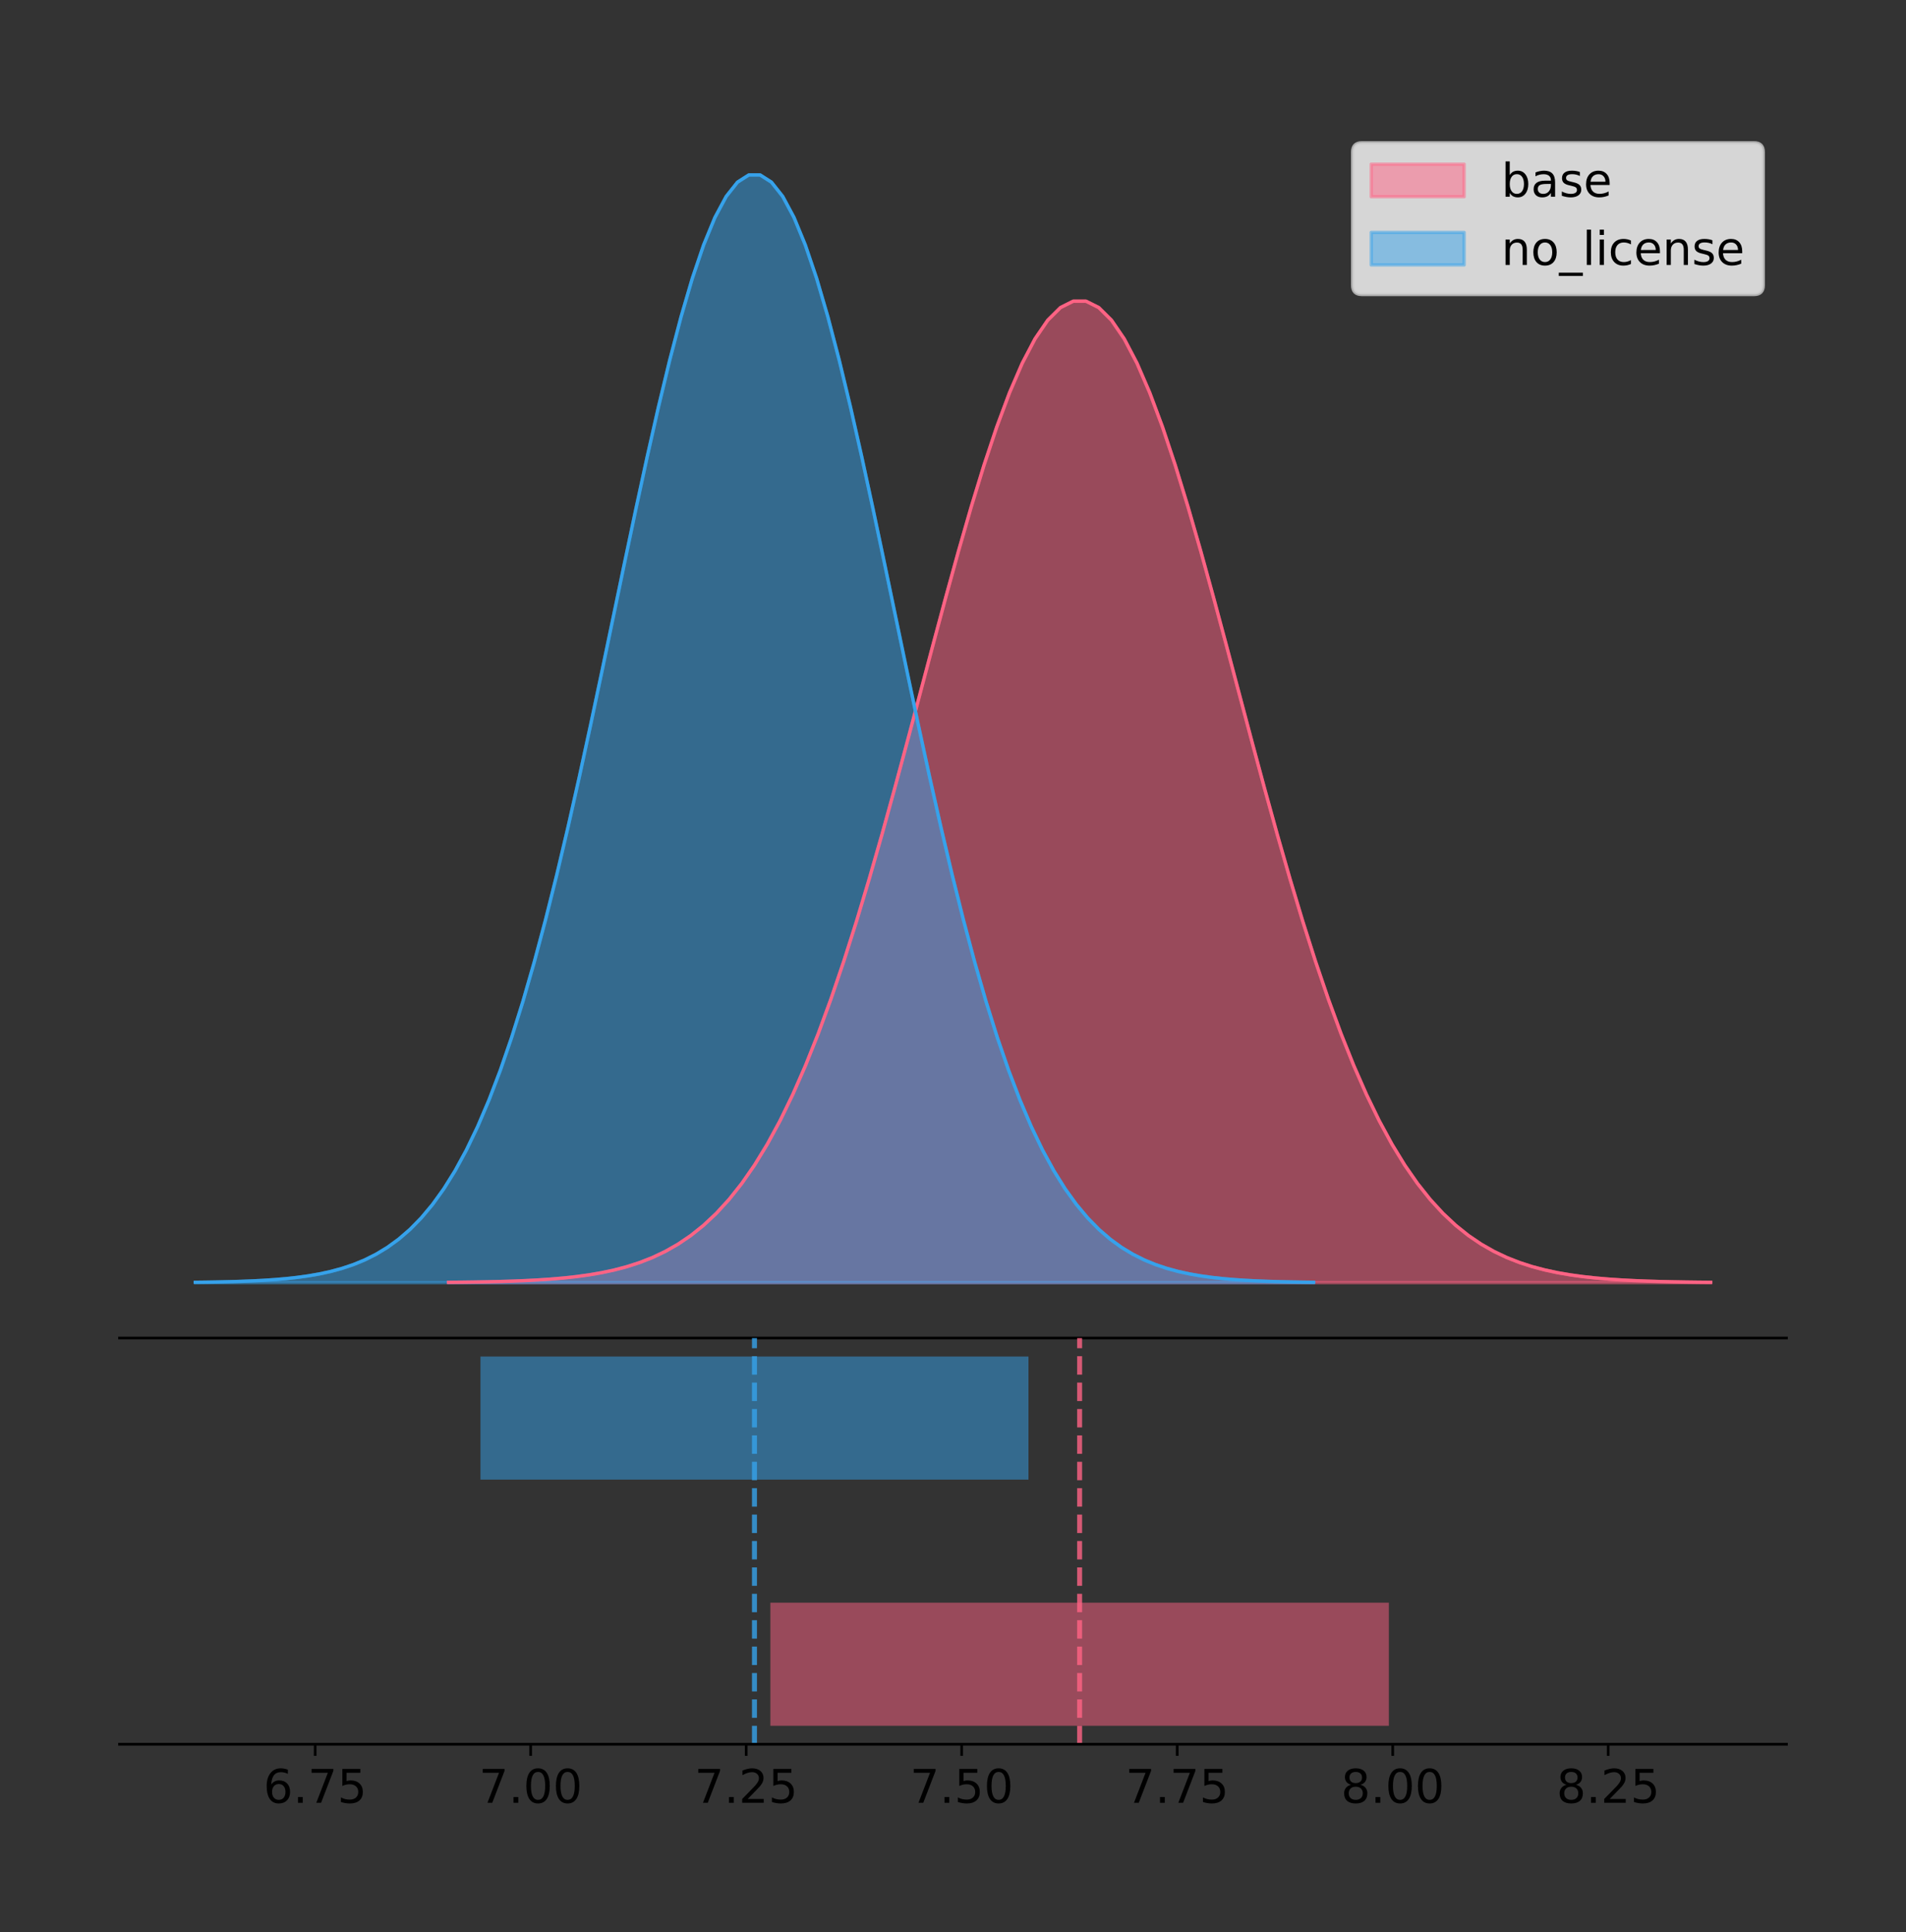 <?xml version="1.0" encoding="utf-8" standalone="no"?>
<!DOCTYPE svg PUBLIC "-//W3C//DTD SVG 1.1//EN"
  "http://www.w3.org/Graphics/SVG/1.1/DTD/svg11.dtd">
<!-- Created with matplotlib (https://matplotlib.org/) -->
<svg height="581.789pt" version="1.1" viewBox="0 0 574.2 581.789" width="574.2pt" xmlns="http://www.w3.org/2000/svg" xmlns:xlink="http://www.w3.org/1999/xlink">
 <rect x="0" y="0" width="574.2" height="581.789" fill="#333333" stroke="none"/>
 <defs>
  <style type="text/css">
*{stroke-linecap:butt;stroke-linejoin:round;}
  </style>
 </defs>
 <g id="figure_1">
  <g id="patch_1">
   <path d="M 0 581.789 
L 574.2 581.789 
L 574.2 0 
L 0 0 
z
" style="fill:none;"/>
  </g>
  <g id="axes_1">
   <g id="patch_2">
    <path d="M 36 402.93 
L 538.2 402.93 
L 538.2 36 
L 36 36 
z
" style="fill:none;"/>
   </g>
   <g id="PolyCollection_1">
    <defs>
     <path d="M 135.118 -195.538 
L 135.118 -195.637 
L 138.959 -195.675 
L 142.8 -195.725 
L 146.641 -195.792 
L 150.482 -195.881 
L 154.323 -195.998 
L 158.164 -196.152 
L 162.005 -196.35 
L 165.846 -196.607 
L 169.686 -196.935 
L 173.527 -197.352 
L 177.368 -197.878 
L 181.209 -198.537 
L 185.05 -199.357 
L 188.891 -200.369 
L 192.732 -201.609 
L 196.573 -203.118 
L 200.414 -204.941 
L 204.255 -207.127 
L 208.096 -209.727 
L 211.937 -212.797 
L 215.778 -216.396 
L 219.619 -220.58 
L 223.46 -225.408 
L 227.301 -230.935 
L 231.142 -237.212 
L 234.983 -244.283 
L 238.824 -252.183 
L 242.665 -260.934 
L 246.506 -270.545 
L 250.347 -281.01 
L 254.188 -292.3 
L 258.029 -304.368 
L 261.869 -317.146 
L 265.71 -330.539 
L 269.551 -344.431 
L 273.392 -358.684 
L 277.233 -373.139 
L 281.074 -387.615 
L 284.915 -401.919 
L 288.756 -415.846 
L 292.597 -429.181 
L 296.438 -441.711 
L 300.279 -453.225 
L 304.12 -463.521 
L 307.961 -472.415 
L 311.802 -479.742 
L 315.643 -485.365 
L 319.484 -489.175 
L 323.325 -491.098 
L 327.166 -491.098 
L 331.007 -489.175 
L 334.848 -485.365 
L 338.689 -479.742 
L 342.53 -472.415 
L 346.371 -463.521 
L 350.212 -453.225 
L 354.052 -441.711 
L 357.893 -429.181 
L 361.734 -415.846 
L 365.575 -401.919 
L 369.416 -387.615 
L 373.257 -373.139 
L 377.098 -358.684 
L 380.939 -344.431 
L 384.78 -330.539 
L 388.621 -317.146 
L 392.462 -304.368 
L 396.303 -292.3 
L 400.144 -281.01 
L 403.985 -270.545 
L 407.826 -260.934 
L 411.667 -252.183 
L 415.508 -244.283 
L 419.349 -237.212 
L 423.19 -230.935 
L 427.031 -225.408 
L 430.872 -220.58 
L 434.713 -216.396 
L 438.554 -212.797 
L 442.395 -209.727 
L 446.235 -207.127 
L 450.076 -204.941 
L 453.917 -203.118 
L 457.758 -201.609 
L 461.599 -200.369 
L 465.44 -199.357 
L 469.281 -198.537 
L 473.122 -197.878 
L 476.963 -197.352 
L 480.804 -196.935 
L 484.645 -196.607 
L 488.486 -196.35 
L 492.327 -196.152 
L 496.168 -195.998 
L 500.009 -195.881 
L 503.85 -195.792 
L 507.691 -195.725 
L 511.532 -195.675 
L 515.373 -195.637 
L 515.373 -195.538 
L 515.373 -195.538 
L 511.532 -195.538 
L 507.691 -195.538 
L 503.85 -195.538 
L 500.009 -195.538 
L 496.168 -195.538 
L 492.327 -195.538 
L 488.486 -195.538 
L 484.645 -195.538 
L 480.804 -195.538 
L 476.963 -195.538 
L 473.122 -195.538 
L 469.281 -195.538 
L 465.44 -195.538 
L 461.599 -195.538 
L 457.758 -195.538 
L 453.917 -195.538 
L 450.076 -195.538 
L 446.235 -195.538 
L 442.395 -195.538 
L 438.554 -195.538 
L 434.713 -195.538 
L 430.872 -195.538 
L 427.031 -195.538 
L 423.19 -195.538 
L 419.349 -195.538 
L 415.508 -195.538 
L 411.667 -195.538 
L 407.826 -195.538 
L 403.985 -195.538 
L 400.144 -195.538 
L 396.303 -195.538 
L 392.462 -195.538 
L 388.621 -195.538 
L 384.78 -195.538 
L 380.939 -195.538 
L 377.098 -195.538 
L 373.257 -195.538 
L 369.416 -195.538 
L 365.575 -195.538 
L 361.734 -195.538 
L 357.893 -195.538 
L 354.052 -195.538 
L 350.212 -195.538 
L 346.371 -195.538 
L 342.53 -195.538 
L 338.689 -195.538 
L 334.848 -195.538 
L 331.007 -195.538 
L 327.166 -195.538 
L 323.325 -195.538 
L 319.484 -195.538 
L 315.643 -195.538 
L 311.802 -195.538 
L 307.961 -195.538 
L 304.12 -195.538 
L 300.279 -195.538 
L 296.438 -195.538 
L 292.597 -195.538 
L 288.756 -195.538 
L 284.915 -195.538 
L 281.074 -195.538 
L 277.233 -195.538 
L 273.392 -195.538 
L 269.551 -195.538 
L 265.71 -195.538 
L 261.869 -195.538 
L 258.029 -195.538 
L 254.188 -195.538 
L 250.347 -195.538 
L 246.506 -195.538 
L 242.665 -195.538 
L 238.824 -195.538 
L 234.983 -195.538 
L 231.142 -195.538 
L 227.301 -195.538 
L 223.46 -195.538 
L 219.619 -195.538 
L 215.778 -195.538 
L 211.937 -195.538 
L 208.096 -195.538 
L 204.255 -195.538 
L 200.414 -195.538 
L 196.573 -195.538 
L 192.732 -195.538 
L 188.891 -195.538 
L 185.05 -195.538 
L 181.209 -195.538 
L 177.368 -195.538 
L 173.527 -195.538 
L 169.686 -195.538 
L 165.846 -195.538 
L 162.005 -195.538 
L 158.164 -195.538 
L 154.323 -195.538 
L 150.482 -195.538 
L 146.641 -195.538 
L 142.8 -195.538 
L 138.959 -195.538 
L 135.118 -195.538 
z
" id="m6aa03e0f67" style="stroke:#ff6384;stroke-opacity:0.5;"/>
    </defs>
    <g clip-path="url(#pe5244806a2)">
     <use style="fill:#ff6384;fill-opacity:0.5;stroke:#ff6384;stroke-opacity:0.5;" x="0" xlink:href="#m6aa03e0f67" y="581.789"/>
    </g>
   </g>
   <g id="PolyCollection_2">
    <defs>
     <path d="M 58.827 -195.538 
L 58.827 -195.65 
L 62.231 -195.692 
L 65.634 -195.749 
L 69.037 -195.825 
L 72.44 -195.925 
L 75.844 -196.058 
L 79.247 -196.23 
L 82.65 -196.455 
L 86.053 -196.744 
L 89.457 -197.115 
L 92.86 -197.585 
L 96.263 -198.179 
L 99.666 -198.923 
L 103.07 -199.848 
L 106.473 -200.99 
L 109.876 -202.39 
L 113.279 -204.093 
L 116.683 -206.151 
L 120.086 -208.617 
L 123.489 -211.552 
L 126.892 -215.017 
L 130.296 -219.078 
L 133.699 -223.801 
L 137.102 -229.25 
L 140.505 -235.488 
L 143.909 -242.572 
L 147.312 -250.552 
L 150.715 -259.468 
L 154.119 -269.344 
L 157.522 -280.192 
L 160.925 -292.002 
L 164.328 -304.744 
L 167.732 -318.365 
L 171.135 -332.786 
L 174.538 -347.901 
L 177.941 -363.58 
L 181.345 -379.667 
L 184.748 -395.98 
L 188.151 -412.318 
L 191.554 -428.462 
L 194.958 -444.18 
L 198.361 -459.23 
L 201.764 -473.372 
L 205.167 -486.366 
L 208.571 -497.987 
L 211.974 -508.025 
L 215.377 -516.294 
L 218.78 -522.64 
L 222.184 -526.94 
L 225.587 -529.111 
L 228.99 -529.111 
L 232.394 -526.94 
L 235.797 -522.64 
L 239.2 -516.294 
L 242.603 -508.025 
L 246.007 -497.987 
L 249.41 -486.366 
L 252.813 -473.372 
L 256.216 -459.23 
L 259.62 -444.18 
L 263.023 -428.462 
L 266.426 -412.318 
L 269.829 -395.98 
L 273.233 -379.667 
L 276.636 -363.58 
L 280.039 -347.901 
L 283.442 -332.786 
L 286.846 -318.365 
L 290.249 -304.744 
L 293.652 -292.002 
L 297.055 -280.192 
L 300.459 -269.344 
L 303.862 -259.468 
L 307.265 -250.552 
L 310.668 -242.572 
L 314.072 -235.488 
L 317.475 -229.25 
L 320.878 -223.801 
L 324.282 -219.078 
L 327.685 -215.017 
L 331.088 -211.552 
L 334.491 -208.617 
L 337.895 -206.151 
L 341.298 -204.093 
L 344.701 -202.39 
L 348.104 -200.99 
L 351.508 -199.848 
L 354.911 -198.923 
L 358.314 -198.179 
L 361.717 -197.585 
L 365.121 -197.115 
L 368.524 -196.744 
L 371.927 -196.455 
L 375.33 -196.23 
L 378.734 -196.058 
L 382.137 -195.925 
L 385.54 -195.825 
L 388.943 -195.749 
L 392.347 -195.692 
L 395.75 -195.65 
L 395.75 -195.538 
L 395.75 -195.538 
L 392.347 -195.538 
L 388.943 -195.538 
L 385.54 -195.538 
L 382.137 -195.538 
L 378.734 -195.538 
L 375.33 -195.538 
L 371.927 -195.538 
L 368.524 -195.538 
L 365.121 -195.538 
L 361.717 -195.538 
L 358.314 -195.538 
L 354.911 -195.538 
L 351.508 -195.538 
L 348.104 -195.538 
L 344.701 -195.538 
L 341.298 -195.538 
L 337.895 -195.538 
L 334.491 -195.538 
L 331.088 -195.538 
L 327.685 -195.538 
L 324.282 -195.538 
L 320.878 -195.538 
L 317.475 -195.538 
L 314.072 -195.538 
L 310.668 -195.538 
L 307.265 -195.538 
L 303.862 -195.538 
L 300.459 -195.538 
L 297.055 -195.538 
L 293.652 -195.538 
L 290.249 -195.538 
L 286.846 -195.538 
L 283.442 -195.538 
L 280.039 -195.538 
L 276.636 -195.538 
L 273.233 -195.538 
L 269.829 -195.538 
L 266.426 -195.538 
L 263.023 -195.538 
L 259.62 -195.538 
L 256.216 -195.538 
L 252.813 -195.538 
L 249.41 -195.538 
L 246.007 -195.538 
L 242.603 -195.538 
L 239.2 -195.538 
L 235.797 -195.538 
L 232.394 -195.538 
L 228.99 -195.538 
L 225.587 -195.538 
L 222.184 -195.538 
L 218.78 -195.538 
L 215.377 -195.538 
L 211.974 -195.538 
L 208.571 -195.538 
L 205.167 -195.538 
L 201.764 -195.538 
L 198.361 -195.538 
L 194.958 -195.538 
L 191.554 -195.538 
L 188.151 -195.538 
L 184.748 -195.538 
L 181.345 -195.538 
L 177.941 -195.538 
L 174.538 -195.538 
L 171.135 -195.538 
L 167.732 -195.538 
L 164.328 -195.538 
L 160.925 -195.538 
L 157.522 -195.538 
L 154.119 -195.538 
L 150.715 -195.538 
L 147.312 -195.538 
L 143.909 -195.538 
L 140.505 -195.538 
L 137.102 -195.538 
L 133.699 -195.538 
L 130.296 -195.538 
L 126.892 -195.538 
L 123.489 -195.538 
L 120.086 -195.538 
L 116.683 -195.538 
L 113.279 -195.538 
L 109.876 -195.538 
L 106.473 -195.538 
L 103.07 -195.538 
L 99.666 -195.538 
L 96.263 -195.538 
L 92.86 -195.538 
L 89.457 -195.538 
L 86.053 -195.538 
L 82.65 -195.538 
L 79.247 -195.538 
L 75.844 -195.538 
L 72.44 -195.538 
L 69.037 -195.538 
L 65.634 -195.538 
L 62.231 -195.538 
L 58.827 -195.538 
z
" id="m6055b8b061" style="stroke:#36a2eb;stroke-opacity:0.5;"/>
    </defs>
    <g clip-path="url(#pe5244806a2)">
     <use style="fill:#36a2eb;fill-opacity:0.5;stroke:#36a2eb;stroke-opacity:0.5;" x="0" xlink:href="#m6055b8b061" y="581.789"/>
    </g>
   </g>
   <g id="line2d_1">
    <path clip-path="url(#pe5244806a2)" d="M 135.118 386.152 
L 138.959 386.115 
L 142.8 386.064 
L 146.641 385.997 
L 150.482 385.908 
L 154.323 385.791 
L 158.164 385.638 
L 162.005 385.439 
L 165.846 385.183 
L 169.686 384.854 
L 173.527 384.437 
L 177.368 383.911 
L 181.209 383.252 
L 185.05 382.433 
L 188.891 381.421 
L 192.732 380.18 
L 196.573 378.671 
L 200.414 376.848 
L 204.255 374.663 
L 208.096 372.063 
L 211.937 368.992 
L 215.778 365.394 
L 219.619 361.209 
L 223.46 356.381 
L 227.301 350.854 
L 231.142 344.577 
L 234.983 337.506 
L 238.824 329.607 
L 242.665 320.856 
L 246.506 311.244 
L 250.347 300.78 
L 254.188 289.49 
L 258.029 277.421 
L 261.869 264.644 
L 265.71 251.251 
L 269.551 237.358 
L 273.392 223.105 
L 277.233 208.651 
L 281.074 194.174 
L 284.915 179.87 
L 288.756 165.944 
L 292.597 152.608 
L 296.438 140.078 
L 300.279 128.565 
L 304.12 118.268 
L 307.961 109.374 
L 311.802 102.047 
L 315.643 96.425 
L 319.484 92.615 
L 323.325 90.691 
L 327.166 90.691 
L 331.007 92.615 
L 334.848 96.425 
L 338.689 102.047 
L 342.53 109.374 
L 346.371 118.268 
L 350.212 128.565 
L 354.052 140.078 
L 357.893 152.608 
L 361.734 165.944 
L 365.575 179.87 
L 369.416 194.174 
L 373.257 208.651 
L 377.098 223.105 
L 380.939 237.358 
L 384.78 251.251 
L 388.621 264.644 
L 392.462 277.421 
L 396.303 289.49 
L 400.144 300.78 
L 403.985 311.244 
L 407.826 320.856 
L 411.667 329.607 
L 415.508 337.506 
L 419.349 344.577 
L 423.19 350.854 
L 427.031 356.381 
L 430.872 361.209 
L 434.713 365.394 
L 438.554 368.992 
L 442.395 372.063 
L 446.235 374.663 
L 450.076 376.848 
L 453.917 378.671 
L 457.758 380.18 
L 461.599 381.421 
L 465.44 382.433 
L 469.281 383.252 
L 473.122 383.911 
L 476.963 384.437 
L 480.804 384.854 
L 484.645 385.183 
L 488.486 385.439 
L 492.327 385.638 
L 496.168 385.791 
L 500.009 385.908 
L 503.85 385.997 
L 507.691 386.064 
L 511.532 386.115 
L 515.373 386.152 
" style="fill:none;stroke:#ff6384;stroke-linecap:square;"/>
   </g>
   <g id="line2d_2">
    <path clip-path="url(#pe5244806a2)" d="M 58.827 386.139 
L 62.231 386.097 
L 65.634 386.04 
L 69.037 385.965 
L 72.44 385.864 
L 75.844 385.732 
L 79.247 385.559 
L 82.65 385.334 
L 86.053 385.045 
L 89.457 384.675 
L 92.86 384.204 
L 96.263 383.61 
L 99.666 382.867 
L 103.07 381.941 
L 106.473 380.799 
L 109.876 379.399 
L 113.279 377.696 
L 116.683 375.639 
L 120.086 373.172 
L 123.489 370.238 
L 126.892 366.772 
L 130.296 362.711 
L 133.699 357.989 
L 137.102 352.539 
L 140.505 346.301 
L 143.909 339.217 
L 147.312 331.237 
L 150.715 322.322 
L 154.119 312.445 
L 157.522 301.597 
L 160.925 289.787 
L 164.328 277.045 
L 167.732 263.424 
L 171.135 249.004 
L 174.538 233.888 
L 177.941 218.209 
L 181.345 202.123 
L 184.748 185.809 
L 188.151 169.471 
L 191.554 153.327 
L 194.958 137.61 
L 198.361 122.559 
L 201.764 108.418 
L 205.167 95.423 
L 208.571 83.803 
L 211.974 73.765 
L 215.377 65.495 
L 218.78 59.15 
L 222.184 54.85 
L 225.587 52.679 
L 228.99 52.679 
L 232.394 54.85 
L 235.797 59.15 
L 239.2 65.495 
L 242.603 73.765 
L 246.007 83.803 
L 249.41 95.423 
L 252.813 108.418 
L 256.216 122.559 
L 259.62 137.61 
L 263.023 153.327 
L 266.426 169.471 
L 269.829 185.809 
L 273.233 202.123 
L 276.636 218.209 
L 280.039 233.888 
L 283.442 249.004 
L 286.846 263.424 
L 290.249 277.045 
L 293.652 289.787 
L 297.055 301.597 
L 300.459 312.445 
L 303.862 322.322 
L 307.265 331.237 
L 310.668 339.217 
L 314.072 346.301 
L 317.475 352.539 
L 320.878 357.989 
L 324.282 362.711 
L 327.685 366.772 
L 331.088 370.238 
L 334.491 373.172 
L 337.895 375.639 
L 341.298 377.696 
L 344.701 379.399 
L 348.104 380.799 
L 351.508 381.941 
L 354.911 382.867 
L 358.314 383.61 
L 361.717 384.204 
L 365.121 384.675 
L 368.524 385.045 
L 371.927 385.334 
L 375.33 385.559 
L 378.734 385.732 
L 382.137 385.864 
L 385.54 385.965 
L 388.943 386.04 
L 392.347 386.097 
L 395.75 386.139 
" style="fill:none;stroke:#36a2eb;stroke-linecap:square;"/>
   </g>
   <g id="patch_3">
    <path d="M 36 402.93 
L 538.2 402.93 
" style="fill:none;stroke:#000000;stroke-linecap:square;stroke-linejoin:miter;stroke-width:0.8;"/>
   </g>
   <g id="legend_1">
    <g id="patch_4">
     <path d="M 410.29 88.688 
L 528.4 88.688 
Q 531.2 88.688 531.2 85.888 
L 531.2 45.8 
Q 531.2 43 528.4 43 
L 410.29 43 
Q 407.49 43 407.49 45.8 
L 407.49 85.888 
Q 407.49 88.688 410.29 88.688 
z
" style="fill:#ffffff;opacity:0.8;stroke:#cccccc;stroke-linejoin:miter;"/>
    </g>
    <g id="patch_5">
     <path d="M 413.09 59.238 
L 441.09 59.238 
L 441.09 49.438 
L 413.09 49.438 
z
" style="fill:#ff6384;opacity:0.5;stroke:#ff6384;stroke-linejoin:miter;"/>
    </g>
    <g id="text_1">
     <!-- base -->
     <defs>
      <path d="M 48.688 27.297 
Q 48.688 37.203 44.609 42.844 
Q 40.531 48.484 33.406 48.484 
Q 26.266 48.484 22.188 42.844 
Q 18.109 37.203 18.109 27.297 
Q 18.109 17.391 22.188 11.75 
Q 26.266 6.109 33.406 6.109 
Q 40.531 6.109 44.609 11.75 
Q 48.688 17.391 48.688 27.297 
z
M 18.109 46.391 
Q 20.953 51.266 25.266 53.625 
Q 29.594 56 35.594 56 
Q 45.562 56 51.781 48.094 
Q 58.016 40.188 58.016 27.297 
Q 58.016 14.406 51.781 6.484 
Q 45.562 -1.422 35.594 -1.422 
Q 29.594 -1.422 25.266 0.953 
Q 20.953 3.328 18.109 8.203 
L 18.109 0 
L 9.078 0 
L 9.078 75.984 
L 18.109 75.984 
z
" id="DejaVuSans-98"/>
      <path d="M 34.281 27.484 
Q 23.391 27.484 19.188 25 
Q 14.984 22.516 14.984 16.5 
Q 14.984 11.719 18.141 8.906 
Q 21.297 6.109 26.703 6.109 
Q 34.188 6.109 38.703 11.406 
Q 43.219 16.703 43.219 25.484 
L 43.219 27.484 
z
M 52.203 31.203 
L 52.203 0 
L 43.219 0 
L 43.219 8.297 
Q 40.141 3.328 35.547 0.953 
Q 30.953 -1.422 24.312 -1.422 
Q 15.922 -1.422 10.953 3.297 
Q 6 8.016 6 15.922 
Q 6 25.141 12.172 29.828 
Q 18.359 34.516 30.609 34.516 
L 43.219 34.516 
L 43.219 35.406 
Q 43.219 41.609 39.141 45 
Q 35.062 48.391 27.688 48.391 
Q 23 48.391 18.547 47.266 
Q 14.109 46.141 10.016 43.891 
L 10.016 52.203 
Q 14.938 54.109 19.578 55.047 
Q 24.219 56 28.609 56 
Q 40.484 56 46.344 49.844 
Q 52.203 43.703 52.203 31.203 
z
" id="DejaVuSans-97"/>
      <path d="M 44.281 53.078 
L 44.281 44.578 
Q 40.484 46.531 36.375 47.5 
Q 32.281 48.484 27.875 48.484 
Q 21.188 48.484 17.844 46.438 
Q 14.5 44.391 14.5 40.281 
Q 14.5 37.156 16.891 35.375 
Q 19.281 33.594 26.516 31.984 
L 29.594 31.297 
Q 39.156 29.25 43.188 25.516 
Q 47.219 21.781 47.219 15.094 
Q 47.219 7.469 41.188 3.016 
Q 35.156 -1.422 24.609 -1.422 
Q 20.219 -1.422 15.453 -0.562 
Q 10.688 0.297 5.422 2 
L 5.422 11.281 
Q 10.406 8.688 15.234 7.391 
Q 20.062 6.109 24.812 6.109 
Q 31.156 6.109 34.562 8.281 
Q 37.984 10.453 37.984 14.406 
Q 37.984 18.062 35.516 20.016 
Q 33.062 21.969 24.703 23.781 
L 21.578 24.516 
Q 13.234 26.266 9.516 29.906 
Q 5.812 33.547 5.812 39.891 
Q 5.812 47.609 11.281 51.797 
Q 16.75 56 26.812 56 
Q 31.781 56 36.172 55.266 
Q 40.578 54.547 44.281 53.078 
z
" id="DejaVuSans-115"/>
      <path d="M 56.203 29.594 
L 56.203 25.203 
L 14.891 25.203 
Q 15.484 15.922 20.484 11.062 
Q 25.484 6.203 34.422 6.203 
Q 39.594 6.203 44.453 7.469 
Q 49.312 8.734 54.109 11.281 
L 54.109 2.781 
Q 49.266 0.734 44.188 -0.344 
Q 39.109 -1.422 33.891 -1.422 
Q 20.797 -1.422 13.156 6.188 
Q 5.516 13.812 5.516 26.812 
Q 5.516 40.234 12.766 48.109 
Q 20.016 56 32.328 56 
Q 43.359 56 49.781 48.891 
Q 56.203 41.797 56.203 29.594 
z
M 47.219 32.234 
Q 47.125 39.594 43.094 43.984 
Q 39.062 48.391 32.422 48.391 
Q 24.906 48.391 20.391 44.141 
Q 15.875 39.891 15.188 32.172 
z
" id="DejaVuSans-101"/>
     </defs>
     <g transform="translate(452.29 59.238)scale(0.14 -0.14)">
      <use xlink:href="#DejaVuSans-98"/>
      <use x="63.477" xlink:href="#DejaVuSans-97"/>
      <use x="124.756" xlink:href="#DejaVuSans-115"/>
      <use x="176.855" xlink:href="#DejaVuSans-101"/>
     </g>
    </g>
    <g id="patch_6">
     <path d="M 413.09 79.787 
L 441.09 79.787 
L 441.09 69.987 
L 413.09 69.987 
z
" style="fill:#36a2eb;opacity:0.5;stroke:#36a2eb;stroke-linejoin:miter;"/>
    </g>
    <g id="text_2">
     <!-- no_license -->
     <defs>
      <path d="M 54.891 33.016 
L 54.891 0 
L 45.906 0 
L 45.906 32.719 
Q 45.906 40.484 42.875 44.328 
Q 39.844 48.188 33.797 48.188 
Q 26.516 48.188 22.312 43.547 
Q 18.109 38.922 18.109 30.906 
L 18.109 0 
L 9.078 0 
L 9.078 54.688 
L 18.109 54.688 
L 18.109 46.188 
Q 21.344 51.125 25.703 53.562 
Q 30.078 56 35.797 56 
Q 45.219 56 50.047 50.172 
Q 54.891 44.344 54.891 33.016 
z
" id="DejaVuSans-110"/>
      <path d="M 30.609 48.391 
Q 23.391 48.391 19.188 42.75 
Q 14.984 37.109 14.984 27.297 
Q 14.984 17.484 19.156 11.844 
Q 23.344 6.203 30.609 6.203 
Q 37.797 6.203 41.984 11.859 
Q 46.188 17.531 46.188 27.297 
Q 46.188 37.016 41.984 42.703 
Q 37.797 48.391 30.609 48.391 
z
M 30.609 56 
Q 42.328 56 49.016 48.375 
Q 55.719 40.766 55.719 27.297 
Q 55.719 13.875 49.016 6.219 
Q 42.328 -1.422 30.609 -1.422 
Q 18.844 -1.422 12.172 6.219 
Q 5.516 13.875 5.516 27.297 
Q 5.516 40.766 12.172 48.375 
Q 18.844 56 30.609 56 
z
" id="DejaVuSans-111"/>
      <path d="M 50.984 -16.609 
L 50.984 -23.578 
L -0.984 -23.578 
L -0.984 -16.609 
z
" id="DejaVuSans-95"/>
      <path d="M 9.422 75.984 
L 18.406 75.984 
L 18.406 0 
L 9.422 0 
z
" id="DejaVuSans-108"/>
      <path d="M 9.422 54.688 
L 18.406 54.688 
L 18.406 0 
L 9.422 0 
z
M 9.422 75.984 
L 18.406 75.984 
L 18.406 64.594 
L 9.422 64.594 
z
" id="DejaVuSans-105"/>
      <path d="M 48.781 52.594 
L 48.781 44.188 
Q 44.969 46.297 41.141 47.344 
Q 37.312 48.391 33.406 48.391 
Q 24.656 48.391 19.812 42.844 
Q 14.984 37.312 14.984 27.297 
Q 14.984 17.281 19.812 11.734 
Q 24.656 6.203 33.406 6.203 
Q 37.312 6.203 41.141 7.25 
Q 44.969 8.297 48.781 10.406 
L 48.781 2.094 
Q 45.016 0.344 40.984 -0.531 
Q 36.969 -1.422 32.422 -1.422 
Q 20.062 -1.422 12.781 6.344 
Q 5.516 14.109 5.516 27.297 
Q 5.516 40.672 12.859 48.328 
Q 20.219 56 33.016 56 
Q 37.156 56 41.109 55.141 
Q 45.062 54.297 48.781 52.594 
z
" id="DejaVuSans-99"/>
     </defs>
     <g transform="translate(452.29 79.787)scale(0.14 -0.14)">
      <use xlink:href="#DejaVuSans-110"/>
      <use x="63.379" xlink:href="#DejaVuSans-111"/>
      <use x="124.561" xlink:href="#DejaVuSans-95"/>
      <use x="174.561" xlink:href="#DejaVuSans-108"/>
      <use x="202.344" xlink:href="#DejaVuSans-105"/>
      <use x="230.127" xlink:href="#DejaVuSans-99"/>
      <use x="285.107" xlink:href="#DejaVuSans-101"/>
      <use x="346.631" xlink:href="#DejaVuSans-110"/>
      <use x="410.01" xlink:href="#DejaVuSans-115"/>
      <use x="462.109" xlink:href="#DejaVuSans-101"/>
     </g>
    </g>
   </g>
  </g>
  <g id="axes_2">
   <g id="patch_7">
    <path d="M 36 525.24 
L 538.2 525.24 
L 538.2 402.93 
L 36 402.93 
z
" style="fill:none;"/>
   </g>
   <g id="patch_8">
    <path clip-path="url(#p1822e62572)" d="M 232.083 519.68 
L 418.408 519.68 
L 418.408 482.617 
L 232.083 482.617 
z
" style="fill:#ff6384;opacity:0.5;"/>
   </g>
   <g id="patch_9">
    <path clip-path="url(#p1822e62572)" d="M 144.743 445.553 
L 309.835 445.553 
L 309.835 408.49 
L 144.743 408.49 
z
" style="fill:#36a2eb;opacity:0.5;"/>
   </g>
   <g id="matplotlib.axis_1">
    <g id="xtick_1">
     <g id="line2d_3">
      <defs>
       <path d="M 0 0 
L 0 3.5 
" id="m4993b91b36" style="stroke:#000000;stroke-width:0.8;"/>
      </defs>
      <g>
       <use style="stroke:#000000;stroke-width:0.8;" x="94.948" xlink:href="#m4993b91b36" y="525.24"/>
      </g>
     </g>
     <g id="text_3">
      <!-- 6.75 -->
      <defs>
       <path d="M 33.016 40.375 
Q 26.375 40.375 22.484 35.828 
Q 18.609 31.297 18.609 23.391 
Q 18.609 15.531 22.484 10.953 
Q 26.375 6.391 33.016 6.391 
Q 39.656 6.391 43.531 10.953 
Q 47.406 15.531 47.406 23.391 
Q 47.406 31.297 43.531 35.828 
Q 39.656 40.375 33.016 40.375 
z
M 52.594 71.297 
L 52.594 62.312 
Q 48.875 64.062 45.094 64.984 
Q 41.312 65.922 37.594 65.922 
Q 27.828 65.922 22.672 59.328 
Q 17.531 52.734 16.797 39.406 
Q 19.672 43.656 24.016 45.922 
Q 28.375 48.188 33.594 48.188 
Q 44.578 48.188 50.953 41.516 
Q 57.328 34.859 57.328 23.391 
Q 57.328 12.156 50.688 5.359 
Q 44.047 -1.422 33.016 -1.422 
Q 20.359 -1.422 13.672 8.266 
Q 6.984 17.969 6.984 36.375 
Q 6.984 53.656 15.188 63.938 
Q 23.391 74.219 37.203 74.219 
Q 40.922 74.219 44.703 73.484 
Q 48.484 72.75 52.594 71.297 
z
" id="DejaVuSans-54"/>
       <path d="M 10.688 12.406 
L 21 12.406 
L 21 0 
L 10.688 0 
z
" id="DejaVuSans-46"/>
       <path d="M 8.203 72.906 
L 55.078 72.906 
L 55.078 68.703 
L 28.609 0 
L 18.312 0 
L 43.219 64.594 
L 8.203 64.594 
z
" id="DejaVuSans-55"/>
       <path d="M 10.797 72.906 
L 49.516 72.906 
L 49.516 64.594 
L 19.828 64.594 
L 19.828 46.734 
Q 21.969 47.469 24.109 47.828 
Q 26.266 48.188 28.422 48.188 
Q 40.625 48.188 47.75 41.5 
Q 54.891 34.812 54.891 23.391 
Q 54.891 11.625 47.562 5.094 
Q 40.234 -1.422 26.906 -1.422 
Q 22.312 -1.422 17.547 -0.641 
Q 12.797 0.141 7.719 1.703 
L 7.719 11.625 
Q 12.109 9.234 16.797 8.062 
Q 21.484 6.891 26.703 6.891 
Q 35.156 6.891 40.078 11.328 
Q 45.016 15.766 45.016 23.391 
Q 45.016 31 40.078 35.438 
Q 35.156 39.891 26.703 39.891 
Q 22.75 39.891 18.812 39.016 
Q 14.891 38.141 10.797 36.281 
z
" id="DejaVuSans-53"/>
      </defs>
      <g transform="translate(79.362 542.878)scale(0.14 -0.14)">
       <use xlink:href="#DejaVuSans-54"/>
       <use x="63.623" xlink:href="#DejaVuSans-46"/>
       <use x="95.41" xlink:href="#DejaVuSans-55"/>
       <use x="159.033" xlink:href="#DejaVuSans-53"/>
      </g>
     </g>
    </g>
    <g id="xtick_2">
     <g id="line2d_4">
      <g>
       <use style="stroke:#000000;stroke-width:0.8;" x="159.872" xlink:href="#m4993b91b36" y="525.24"/>
      </g>
     </g>
     <g id="text_4">
      <!-- 7.00 -->
      <defs>
       <path d="M 31.781 66.406 
Q 24.172 66.406 20.328 58.906 
Q 16.5 51.422 16.5 36.375 
Q 16.5 21.391 20.328 13.891 
Q 24.172 6.391 31.781 6.391 
Q 39.453 6.391 43.281 13.891 
Q 47.125 21.391 47.125 36.375 
Q 47.125 51.422 43.281 58.906 
Q 39.453 66.406 31.781 66.406 
z
M 31.781 74.219 
Q 44.047 74.219 50.516 64.516 
Q 56.984 54.828 56.984 36.375 
Q 56.984 17.969 50.516 8.266 
Q 44.047 -1.422 31.781 -1.422 
Q 19.531 -1.422 13.062 8.266 
Q 6.594 17.969 6.594 36.375 
Q 6.594 54.828 13.062 64.516 
Q 19.531 74.219 31.781 74.219 
z
" id="DejaVuSans-48"/>
      </defs>
      <g transform="translate(144.286 542.878)scale(0.14 -0.14)">
       <use xlink:href="#DejaVuSans-55"/>
       <use x="63.623" xlink:href="#DejaVuSans-46"/>
       <use x="95.41" xlink:href="#DejaVuSans-48"/>
       <use x="159.033" xlink:href="#DejaVuSans-48"/>
      </g>
     </g>
    </g>
    <g id="xtick_3">
     <g id="line2d_5">
      <g>
       <use style="stroke:#000000;stroke-width:0.8;" x="224.796" xlink:href="#m4993b91b36" y="525.24"/>
      </g>
     </g>
     <g id="text_5">
      <!-- 7.25 -->
      <defs>
       <path d="M 19.188 8.297 
L 53.609 8.297 
L 53.609 0 
L 7.328 0 
L 7.328 8.297 
Q 12.938 14.109 22.625 23.891 
Q 32.328 33.688 34.812 36.531 
Q 39.547 41.844 41.422 45.531 
Q 43.312 49.219 43.312 52.781 
Q 43.312 58.594 39.234 62.25 
Q 35.156 65.922 28.609 65.922 
Q 23.969 65.922 18.812 64.312 
Q 13.672 62.703 7.812 59.422 
L 7.812 69.391 
Q 13.766 71.781 18.938 73 
Q 24.125 74.219 28.422 74.219 
Q 39.75 74.219 46.484 68.547 
Q 53.219 62.891 53.219 53.422 
Q 53.219 48.922 51.531 44.891 
Q 49.859 40.875 45.406 35.406 
Q 44.188 33.984 37.641 27.219 
Q 31.109 20.453 19.188 8.297 
z
" id="DejaVuSans-50"/>
      </defs>
      <g transform="translate(209.21 542.878)scale(0.14 -0.14)">
       <use xlink:href="#DejaVuSans-55"/>
       <use x="63.623" xlink:href="#DejaVuSans-46"/>
       <use x="95.41" xlink:href="#DejaVuSans-50"/>
       <use x="159.033" xlink:href="#DejaVuSans-53"/>
      </g>
     </g>
    </g>
    <g id="xtick_4">
     <g id="line2d_6">
      <g>
       <use style="stroke:#000000;stroke-width:0.8;" x="289.719" xlink:href="#m4993b91b36" y="525.24"/>
      </g>
     </g>
     <g id="text_6">
      <!-- 7.50 -->
      <g transform="translate(274.133 542.878)scale(0.14 -0.14)">
       <use xlink:href="#DejaVuSans-55"/>
       <use x="63.623" xlink:href="#DejaVuSans-46"/>
       <use x="95.41" xlink:href="#DejaVuSans-53"/>
       <use x="159.033" xlink:href="#DejaVuSans-48"/>
      </g>
     </g>
    </g>
    <g id="xtick_5">
     <g id="line2d_7">
      <g>
       <use style="stroke:#000000;stroke-width:0.8;" x="354.643" xlink:href="#m4993b91b36" y="525.24"/>
      </g>
     </g>
     <g id="text_7">
      <!-- 7.75 -->
      <g transform="translate(339.057 542.878)scale(0.14 -0.14)">
       <use xlink:href="#DejaVuSans-55"/>
       <use x="63.623" xlink:href="#DejaVuSans-46"/>
       <use x="95.41" xlink:href="#DejaVuSans-55"/>
       <use x="159.033" xlink:href="#DejaVuSans-53"/>
      </g>
     </g>
    </g>
    <g id="xtick_6">
     <g id="line2d_8">
      <g>
       <use style="stroke:#000000;stroke-width:0.8;" x="419.566" xlink:href="#m4993b91b36" y="525.24"/>
      </g>
     </g>
     <g id="text_8">
      <!-- 8.00 -->
      <defs>
       <path d="M 31.781 34.625 
Q 24.75 34.625 20.719 30.859 
Q 16.703 27.094 16.703 20.516 
Q 16.703 13.922 20.719 10.156 
Q 24.75 6.391 31.781 6.391 
Q 38.812 6.391 42.859 10.172 
Q 46.922 13.969 46.922 20.516 
Q 46.922 27.094 42.891 30.859 
Q 38.875 34.625 31.781 34.625 
z
M 21.922 38.812 
Q 15.578 40.375 12.031 44.719 
Q 8.5 49.078 8.5 55.328 
Q 8.5 64.062 14.719 69.141 
Q 20.953 74.219 31.781 74.219 
Q 42.672 74.219 48.875 69.141 
Q 55.078 64.062 55.078 55.328 
Q 55.078 49.078 51.531 44.719 
Q 48 40.375 41.703 38.812 
Q 48.828 37.156 52.797 32.312 
Q 56.781 27.484 56.781 20.516 
Q 56.781 9.906 50.312 4.234 
Q 43.844 -1.422 31.781 -1.422 
Q 19.734 -1.422 13.25 4.234 
Q 6.781 9.906 6.781 20.516 
Q 6.781 27.484 10.781 32.312 
Q 14.797 37.156 21.922 38.812 
z
M 18.312 54.391 
Q 18.312 48.734 21.844 45.562 
Q 25.391 42.391 31.781 42.391 
Q 38.141 42.391 41.719 45.562 
Q 45.312 48.734 45.312 54.391 
Q 45.312 60.062 41.719 63.234 
Q 38.141 66.406 31.781 66.406 
Q 25.391 66.406 21.844 63.234 
Q 18.312 60.062 18.312 54.391 
z
" id="DejaVuSans-56"/>
      </defs>
      <g transform="translate(403.98 542.878)scale(0.14 -0.14)">
       <use xlink:href="#DejaVuSans-56"/>
       <use x="63.623" xlink:href="#DejaVuSans-46"/>
       <use x="95.41" xlink:href="#DejaVuSans-48"/>
       <use x="159.033" xlink:href="#DejaVuSans-48"/>
      </g>
     </g>
    </g>
    <g id="xtick_7">
     <g id="line2d_9">
      <g>
       <use style="stroke:#000000;stroke-width:0.8;" x="484.49" xlink:href="#m4993b91b36" y="525.24"/>
      </g>
     </g>
     <g id="text_9">
      <!-- 8.25 -->
      <g transform="translate(468.904 542.878)scale(0.14 -0.14)">
       <use xlink:href="#DejaVuSans-56"/>
       <use x="63.623" xlink:href="#DejaVuSans-46"/>
       <use x="95.41" xlink:href="#DejaVuSans-50"/>
       <use x="159.033" xlink:href="#DejaVuSans-53"/>
      </g>
     </g>
    </g>
   </g>
   <g id="line2d_10">
    <path clip-path="url(#p1822e62572)" d="M 325.245 525.24 
L 325.245 402.93 
" style="fill:none;stroke:#ff6384;stroke-dasharray:5.55,2.4;stroke-dashoffset:0;stroke-opacity:0.8;stroke-width:1.5;"/>
   </g>
   <g id="line2d_11">
    <path clip-path="url(#p1822e62572)" d="M 227.289 525.24 
L 227.289 402.93 
" style="fill:none;stroke:#36a2eb;stroke-dasharray:5.55,2.4;stroke-dashoffset:0;stroke-opacity:0.8;stroke-width:1.5;"/>
   </g>
   <g id="patch_10">
    <path d="M 36 525.24 
L 538.2 525.24 
" style="fill:none;stroke:#000000;stroke-linecap:square;stroke-linejoin:miter;stroke-width:0.8;"/>
   </g>
  </g>
 </g>
 <defs>
  <clipPath id="pe5244806a2">
   <rect height="366.93" width="502.2" x="36" y="36"/>
  </clipPath>
  <clipPath id="p1822e62572">
   <rect height="122.31" width="502.2" x="36" y="402.93"/>
  </clipPath>
 </defs>
</svg>
